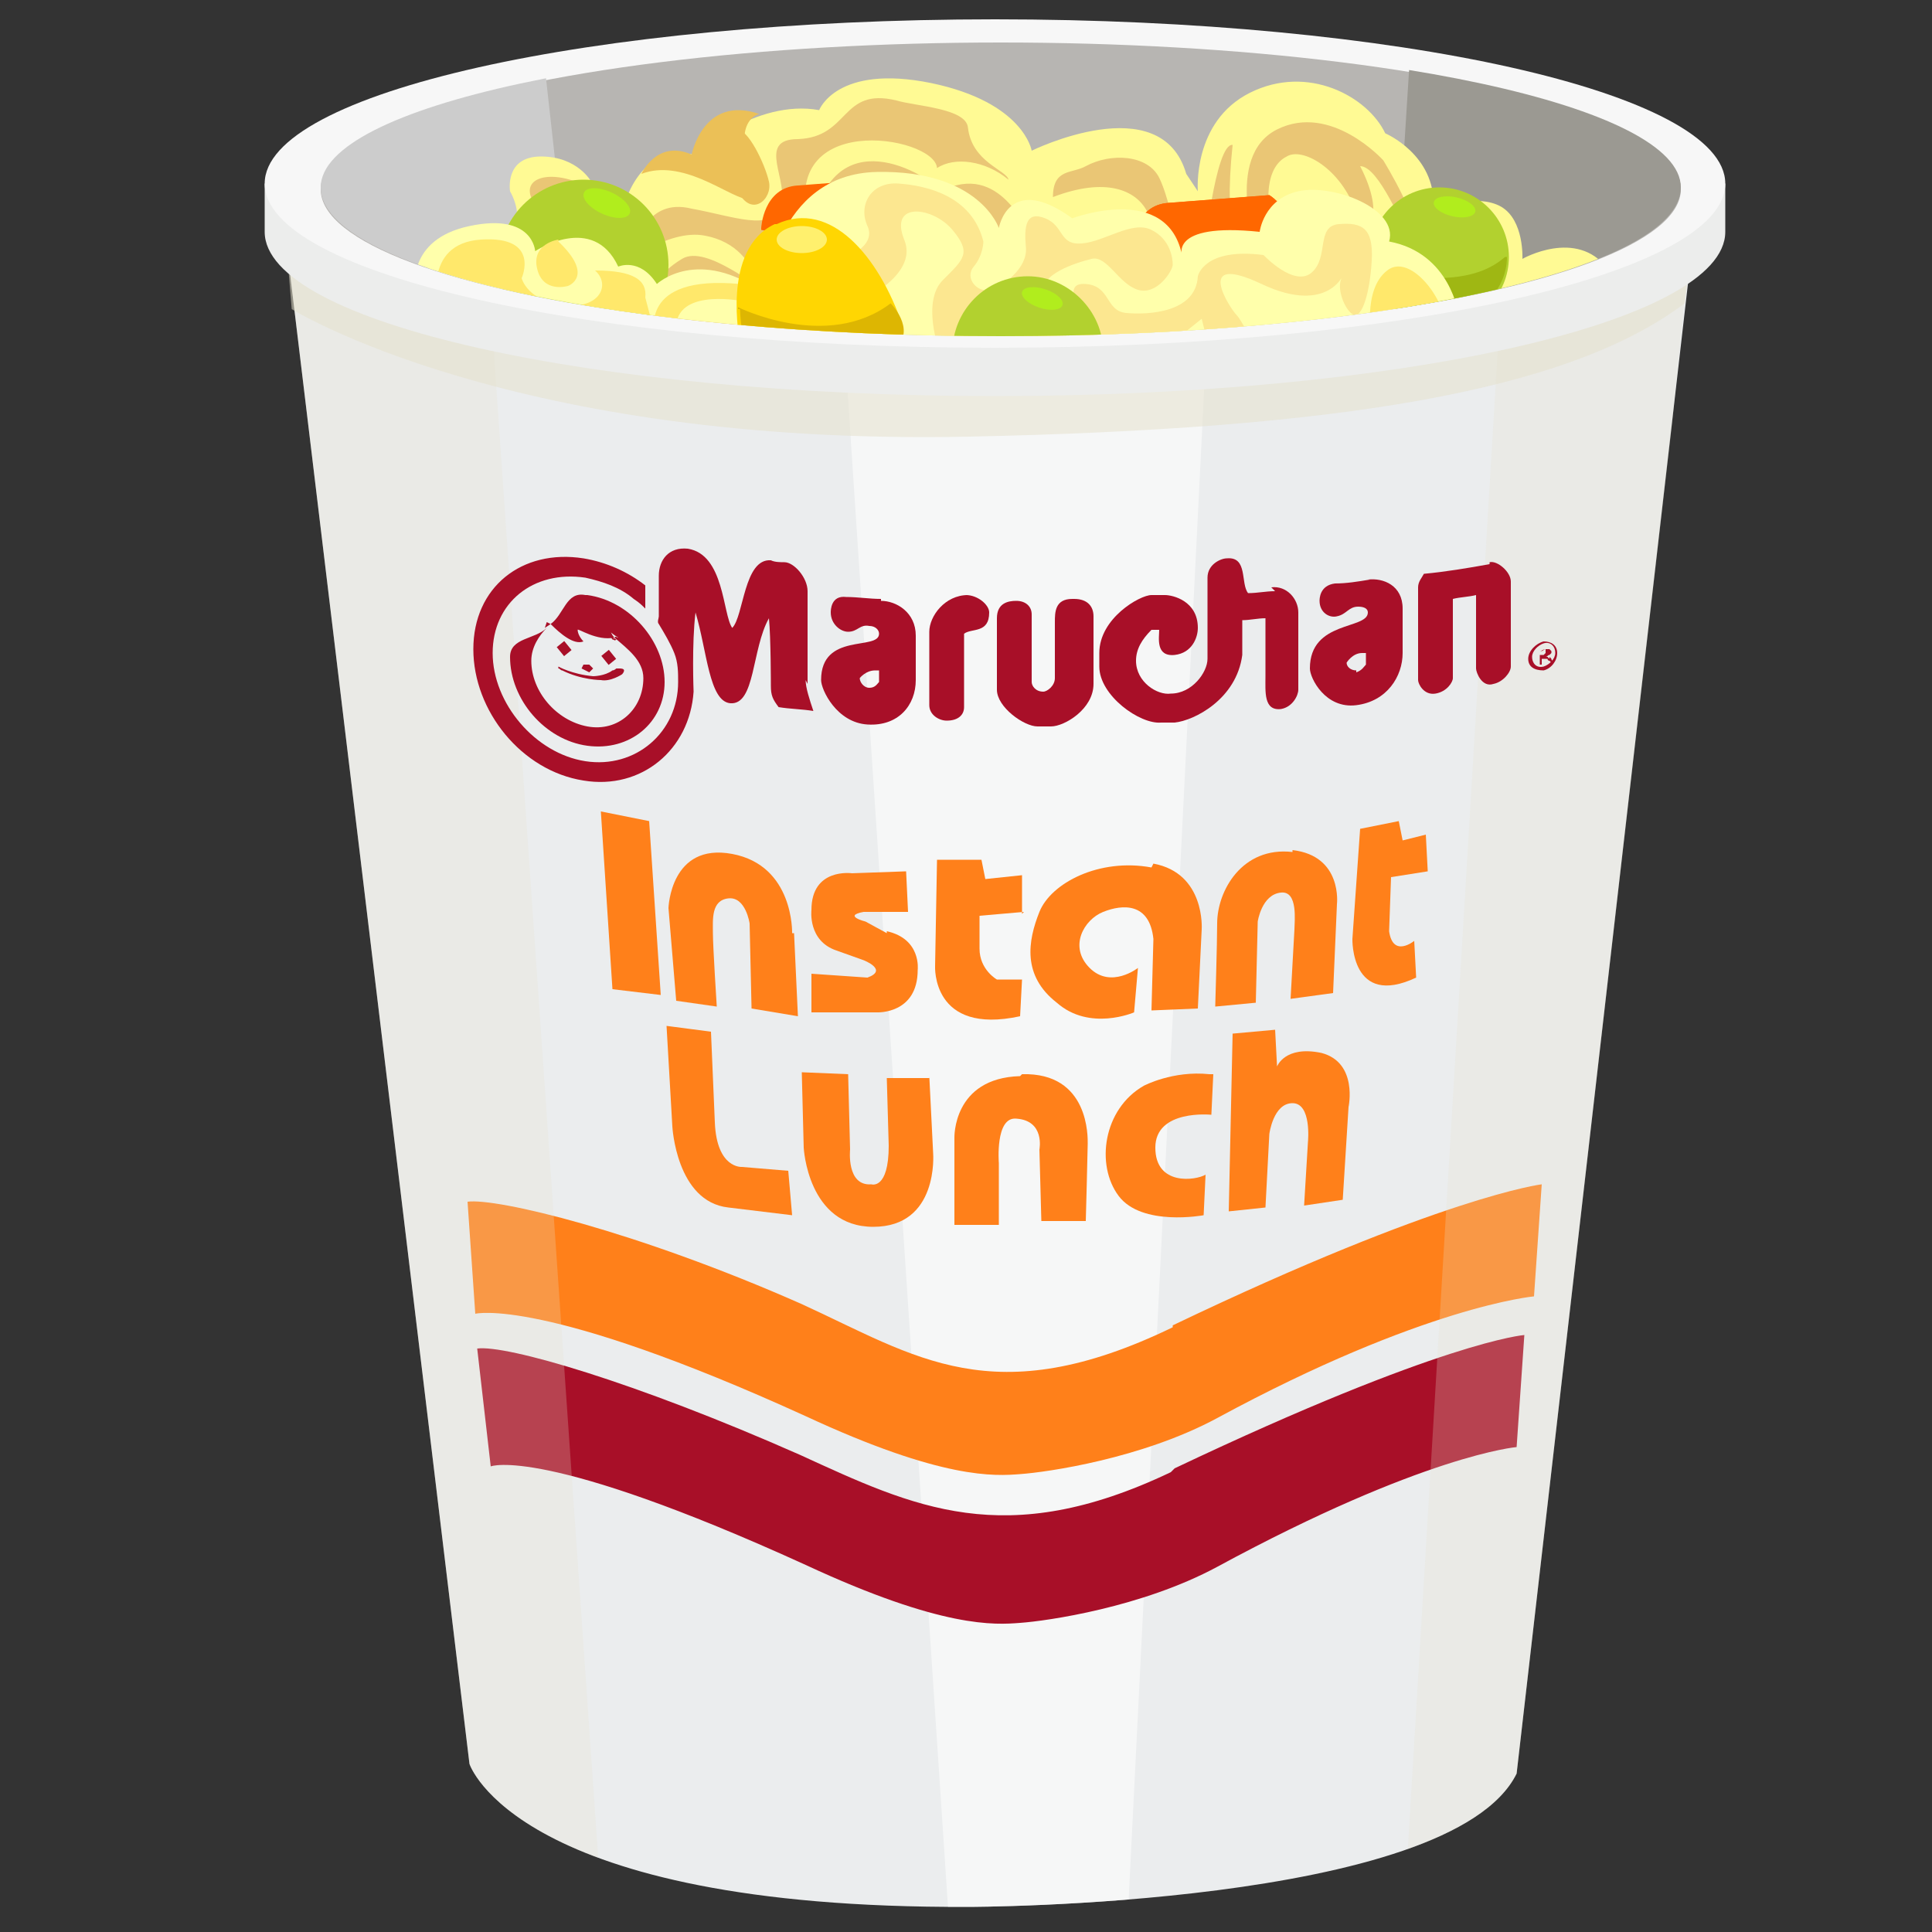 <?xml version="1.0" encoding="UTF-8"?>
<svg id="Layer_1" data-name="Layer 1" xmlns="http://www.w3.org/2000/svg" xmlns:xlink="http://www.w3.org/1999/xlink" version="1.1" viewBox="0 0 1 1">
  <rect x="0" y="0" width="1" height="1" fill="#333333" stroke="none"/>
  <defs>
    <style>
      .cls-1 {
        fill: #eac675;
      }

      .cls-1, .cls-2, .cls-3, .cls-4, .cls-5, .cls-6, .cls-7, .cls-8, .cls-9, .cls-10, .cls-11, .cls-12, .cls-13, .cls-14, .cls-15, .cls-16, .cls-17, .cls-18, .cls-19, .cls-20, .cls-21, .cls-22, .cls-23, .cls-24 {
        stroke-width: 0px;
      }

      .cls-2 {
        fill: #ffd602;
      }

      .cls-25 {
        clip-path: url(#clippath);
      }

      .cls-3 {
        fill: none;
      }

      .cls-4 {
        fill: #b7b5b2;
      }

      .cls-5 {
        fill: #fce790;
      }

      .cls-6 {
        fill: #b1ed1d;
      }

      .cls-7 {
        fill: #ebc057;
      }

      .cls-26 {
        clip-path: url(#clippath-1);
      }

      .cls-27 {
        clip-path: url(#clippath-2);
      }

      .cls-8 {
        fill: #b2d12f;
      }

      .cls-9 {
        fill: #ebedee;
      }

      .cls-10 {
        fill: #ffffab;
      }

      .cls-11 {
        fill: #fff06d;
      }

      .cls-12 {
        fill: #ff6700;
      }

      .cls-13 {
        fill: #ddb602;
      }

      .cls-14 {
        fill: #ffe86b;
      }

      .cls-15 {
        fill: #ff801a;
      }

      .cls-28 {
        opacity: .55;
      }

      .cls-29, .cls-16 {
        isolation: isolate;
      }

      .cls-16 {
        fill: #e5e1cc;
        opacity: .53;
      }

      .cls-16, .cls-30 {
        mix-blend-mode: multiply;
      }

      .cls-17 {
        fill: #fffa94;
      }

      .cls-18 {
        fill: #a80f28;
      }

      .cls-19 {
        fill: #ccc;
      }

      .cls-30 {
        opacity: .46;
      }

      .cls-20 {
        fill: #fff;
      }

      .cls-21 {
        fill: #f7f7f7;
      }

      .cls-22 {
        fill: #ecedec;
      }

      .cls-23 {
        fill: #9b9992;
      }

      .cls-24 {
        fill: #9fb713;
      }
    </style>
    <clipPath id="clippath">
      <path class="cls-3" d="M.148.124l.095.789s.024.075.258.074c0,0,.25,0,.284-.069l.092-.799-.73.005s0,.001,0,.001Z"/>
    </clipPath>
    <clipPath id="clippath-1">
      <path class="cls-3" d="M.148.124l.095.789s.024.075.258.074c0,0,.25,0,.284-.069l.092-.799-.73.005s0,.001,0,.001Z"/>
    </clipPath>
    <clipPath id="clippath-2">
      <path class="cls-3" d="M.518.021C.712.021.87.055.87.097c0,.043-.158.077-.352.077s-.352-.034-.352-.077C.166.055.324.021.518.021Z"/>
    </clipPath>
  </defs>
  <g class="cls-29">
    <g id="Layer_1-2" data-name="Layer 1">
      <g id="Layer_1-2" data-name="Layer 1-2">
        <path class="cls-9" d="M.148.124H.148l.095.789s.024.075.258.074c0,0,.25,0,.284-.069l.092-.8s-.73.005-.73.005Z"/>
        <g class="cls-28">
          <g class="cls-25">
            <polygon class="cls-20" points=".438 .192 .492 1.007 .583 1.007 .624 .187 .438 .192"/>
          </g>
        </g>
        <path class="cls-15" d="M.607.687c-.093.045-.133.015-.192-.012-.086-.038-.158-.055-.173-.053h-0l.004.058s.035-.009.171.053c.071.033.098.031.111.03.014-.001.063-.008.102-.029.107-.058.164-.063.164-.063l.004-.058s-.051.006-.191.073Z"/>
        <path class="cls-18" d="M.606.762c-.086.041-.133.018-.192-.009-.086-.038-.152-.057-.167-.055h-0l.007.061s.027-.011.163.051c.071.033.098.031.111.03.014-.001.063-.008.102-.029.107-.058.155-.062.155-.062l.004-.058s-.042.003-.181.069h-0Z"/>
        <g>
          <polygon class="cls-15" points=".336 .425 .311 .42 .317 .512 .342 .515 .336 .425"/>
          <polygon class="cls-15" points=".349 .518 .349 .518 .349 .518 .349 .518"/>
          <path class="cls-15" d="M.41.483s.001-.035-.031-.041-.033.028-.033.028l.004.048.021.003s-.002-.031-.002-.038-.001-.017.008-.018.011.013.011.013l.001.044.024.004-.002-.043h0Z"/>
          <path class="cls-15" d="M.459.483l-.011-.006s-.012-.003-.001-.005h.023l-.001-.021-.028.001s-.021-.003-.021.019c0,0-.002.016.013.021l.014.005s.013.005.002.009l-.029-.002h-0v.02h.034s.021.001.021-.022c0,0,.002-.016-.016-.02Z"/>
          <rect class="cls-15" x=".483" y=".445" height="0"/>
          <path class="cls-15" d="M.529.473v-.02l-.019.002-.002-.01h-.023l-.001.055s-.002.036.044.026l.001-.019h-.013s-.009-.005-.009-.016v-.017l.023-.002h-0Z"/>
          <polygon class="cls-15" points=".587 .525 .587 .525 .587 .525 .587 .525"/>
          <path class="cls-15" d="M.596.449c-.027-.005-.052.008-.058.023s-.009.033.009.047c.017.015.04.005.04.005h0l.002-.023s-.014.011-.025,0-.003-.025.007-.029.024-.005.026.014l-.001.037.024-.001.002-.041s.002-.029-.025-.034h-0Z"/>
          <path class="cls-15" d="M.669.441c-.026-.003-.039.02-.039.037,0,.01-.001.043-.001.043h0l.021-.002.001-.042s.002-.014.012-.015c.009-.001.007.015.007.019l-.002.036.022-.003.002-.046s.003-.025-.023-.028Z"/>
          <polygon class="cls-15" points=".345 .531 .345 .531 .345 .531 .345 .531"/>
          <path class="cls-15" d="M.408.606l-.024-.002s-.013.001-.014-.023-.002-.047-.002-.047l-.023-.003.003.052s.002.039.029.042l.033.004s-.002-.023-.002-.023Z"/>
          <path class="cls-15" d="M.719.482l.001-.028.019-.003-.001-.019-.012.003-.002-.01-.02.004h0l-.004.057s-.001.036.033.02l-.001-.019s-.011.009-.013-.005h-0Z"/>
          <path class="cls-15" d="M.481.558h-.022l.001.035c0,.023-.009.02-.009.02-.013.001-.011-.018-.011-.018l-.001-.039-.024-.001h0s.001.039.001.039c0,0,.002.041.036.041s.031-.038.031-.038c0,0-.002-.04-.002-.04Z"/>
          <path class="cls-15" d="M.528.557c-.035.001-.034.032-.034.032v.045h.023v-.032s-.002-.024.009-.023c.015.001.012.016.012.016l.001.037h.023s.001-.037.001-.04.001-.037-.034-.036h0Z"/>
          <path class="cls-15" d="M.626.556h0c-.019-.002-.034.006-.034.006-.021.012-.025.041-.013.057s.044.01.044.01l.001-.021c-.005.003-.026.006-.026-.014s.029-.017.029-.017l.001-.021h-0Z"/>
          <path class="cls-15" d="M.684.545c-.019-.004-.023.007-.023.007l-.001-.019-.022.002v0l-.002.092.019-.002.002-.038s.002-.016.012-.016c.01,0,.008.02.008.02l-.002.033.02-.003.003-.048s.005-.023-.014-.028h-0Z"/>
        </g>
        <g class="cls-30">
          <g class="cls-26">
            <g>
              <polygon class="cls-16" points=".778 .135 .726 1.002 .786 .996 .876 .116 .778 .135"/>
              <polygon class="cls-16" points=".25 .101 .14 .081 .242 .961 .31 .967 .25 .101"/>
            </g>
          </g>
        </g>
        <g>
          <path class="cls-16" d="M.148.124h-0l.003.036s.114.071.351.066c.189-.004.309-.023.37-.069l.005-.039s-.73.005-.73.005Z"/>
          <path class="cls-22" d="M.137.095v.025c0,.047.169.085.378.085s.378-.038.378-.085v-.025H.137Z"/>
          <path class="cls-21" d="M.515.01C.306.01.137.048.137.095s.169.085.378.085.378-.038.378-.085S.723.01.515.01h0Z"/>
          <g>
            <ellipse class="cls-4" cx=".518" cy=".098" rx=".352" ry=".076"/>
            <g class="cls-27">
              <g>
                <polygon class="cls-23" points=".732 -.006 .716 .248 .882 .209 .904 .026 .732 -.006"/>
                <polygon class="cls-19" points=".281 .026 .139 .059 .171 .225 .301 .206 .281 .026"/>
                <path class="cls-17" d="M.222.144s-.005-.02.026-.02.016-.025.016-.025c0,0-.003-.018.016-.018s.026.013.026.013l.016.016s.007-.036.037-.03c0,0,.032-.029.065-.023,0,0,.009-.024.058-.014.048.01.052.035.052.035,0,0,.067-.033.08.012l.006.009s-.003-.036.027-.051.061.002.07.021c0,0,.026.011.025.038,0,0,.023-.007.035,0s.011.027.011.027c0,0,.028-.016.044.005,0,0-.091.044-.312.047-.222.003-.298-.041-.298-.041h-0Z"/>
                <path class="cls-1" d="M.291.118c-.028-.018-.017-.031.004-.025.016.005.039.024.04.022.004-.005.011-.01.023-.007.022.004.041.012.046-.001s-.013-.035.009-.035c.027-.001.022-.027.051-.02.01.003.036.004.037.014.002.018.02.022.021.027-.012-.01-.028-.012-.037-.006-.001-.017-.086-.031-.065.033.01-.061.061-.029.067-.021.031-.016.044.022.046.02.002-.002.038.024.052.018.021-.007.015-.056-.04-.035,0-.015.01-.012.017-.016.013-.007.032-.006.038.006s.011.042.011.042l.012-.001s.006-.059.015-.058c-.005.047.004.057.004.057l.009-.001s-.018-.05.01-.064.055.016.055.016c0,0,.022.036.013.036-.003,0-.015-.033-.025-.033.014.027.003.038-.002.024-.008-.023-.028-.034-.036-.029-.014.007-.009.033-.007.039.021-.002.036.031.036.031l-.36.02s-.007-.022.018-.037c.013-.008.041.018.039.012-.003-.01-.011-.021-.027-.024-.02-.004-.045.017-.045.017l-.029-.019h-0v-0Z"/>
                <path class="cls-12" d="M.586.127s.001-.021.019-.022l.052-.004s.007.004.011.014-.056.018-.056.018l-.026-.005h0Z"/>
                <path class="cls-12" d="M.586.127s.001-.021.019-.022l.052-.004s.007.004.011.014-.056.018-.056.018l-.026-.005h0Z"/>
                <path class="cls-12" d="M.394.118s.001-.021.019-.022l.052-.004s.007.004.011.014-.056.018-.056.018l-.026-.005h0Z"/>
                <g>
                  <circle class="cls-8" cx=".745" cy=".133" r=".036"/>
                  <ellipse class="cls-6" cx=".753" cy=".107" rx=".005" ry=".011" transform="translate(.48 .817) rotate(-77.062)"/>
                  <path class="cls-24" d="M.78.133c0,.018-.016.033-.036.033s-.036-.015-.036-.033c.007.009.014.011.034.011s.03-.005.037-.011h-0Z"/>
                </g>
                <g>
                  <circle class="cls-8" cx=".302" cy=".137" r=".044"/>
                  <ellipse class="cls-6" cx=".314" cy=".105" rx=".006" ry=".013" transform="translate(.088 .347) rotate(-65.424)"/>
                </g>
                <path class="cls-10" d="M.215.15s-.005-.026.028-.033c.033-.007.034.013.034.013,0,0,.03-.02.043.008,0,0,.011-.005.02.009,0,0,.021-.02.056.005,0,0,.005-.062.058-.063s.063.029.063.029c0,0,.005-.029.038-.005,0,0,.05-.019.057.02,0,0-.008-.018.04-.013,0,0,.002-.017.02-.021s.052.009.047.026c.032.006.036.038.036.038,0,0-.102.027-.249.026s-.291-.039-.291-.039h0v0h0Z"/>
                <path class="cls-14" d="M.227.16s-.009-.034.022-.036.021.02.021.02c0,0,.003.012.022.014s.024-.011.016-.018c.02,0,.027.005.026.014l.005.019s-.009-.031.044-.026l.002.009s-.033-.007-.035.012l-.059.007-.064-.014h-0Z"/>
                <path class="cls-14" d="M.71.176s-.005-.026.008-.036c.014-.011.037.025.028.035l-.036.001h0Z"/>
                <path class="cls-5" d="M.436.134s.018-.006.013-.017.002-.023.016-.022.038.006.044.03c0,0,0,.007-.005.013s.002.014.009.012c.006-.002.019-.011.018-.022s0-.019.01-.015.007.014.019.013.026-.012.036-.007.011.015.011.018-.008.016-.018.013-.016-.018-.024-.016-.028.008-.025.019.007.018.014.013-.005-.02.008-.019.01.014.021.015.036,0,.037-.019c0,0,.003-.015.034-.011,0,0,.016.017.025.009s.002-.024.014-.025.018.002.017.019-.005.029-.009.028-.009-.012-.007-.018-.005.019-.041.002-.016.013-.013.016.009.016.009.016l-.023.002-.004-.016-.015.012-.088.006-.033-.002s-.009-.025.002-.036.015-.014.005-.026-.033-.015-.025.005c.008.019-.025.033-.025.033l-.005-.021h-.001l-0-.001s0-0,0-0Z"/>
                <g>
                  <path class="cls-2" d="M.401.116c-.028.013-.018.061-.018.061.012.029.09.01.084-.009-.012-.035-.037-.065-.065-.052H.401Z"/>
                  <ellipse class="cls-11" cx=".415" cy=".124" rx=".013" ry=".007"/>
                  <path class="cls-13" d="M.382.159s.046.023.079-.002c0,0,.013.013.003.023,0,0-.026.016-.065.01,0,0-.014.009-.016-.03H.382Z"/>
                </g>
                <path class="cls-7" d="M.361.08s.014.005.021.019.018.004.016-.005-.011-.028-.017-.027-.021.013-.02.013h0Z"/>
                <g>
                  <path class="cls-8" d="M.532.143c-.022,0-.039.018-.039.039s.018.039.039.039.039-.018.039-.039-.018-.039-.039-.039Z"/>
                  <ellipse class="cls-6" cx=".54" cy=".154" rx=".005" ry=".011" transform="translate(.224 .619) rotate(-71.733)"/>
                </g>
              </g>
            </g>
          </g>
          <path class="cls-7" d="M.393.059s-.016.003-.002.036c0,0,.005.01-.005.008s-.033-.021-.054-.013c0,0,.008-.018.026-.01,0,0,.006-.031.035-.021H.393Z"/>
          <path class="cls-14" d="M.289.124s-.014.002-.011.015.016.009.016.009c0,0,.014-.005-.005-.023h0Z"/>
        </g>
        <g>
          <path class="cls-18" d="M.799.332c-.004.001-.008.005-.008.009s.003.006.008.006c.004-.001.007-.005.007-.009s-.003-.006-.007-.006ZM.793.34c0-.003.003-.006.006-.007.003-.001.006.001.006.005,0,.003-.003.006-.006.007h0c-.004.001-.006-.002-.006-.005Z"/>
          <path class="cls-18" d="M.709.3c-.006.001-.012.002-.018.002-.008.001-.008.008-.008.009,0,.006.005.009.009.008.005-.001.006-.005.011-.005.003-0.0.005.001.005.003,0,.009-.03.004-.03.029,0,.005.008.021.024.019.016-.002.024-.015.024-.027v-.023c0-.012-.01-.016-.018-.015h0ZM.702.347c-.003 0-.005-.002-.005-.004,0-0.0.003-.005.008-.005.001,0,.001,0,.002-0v.006h0c-.001.001-.002.003-.005.004Z"/>
          <polygon class="cls-18" points=".283 .322 .282 .325 .285 .323 .283 .322"/>
          <path class="cls-18" d="M.303.308H.303c-.01-.002-.011.01-.018.015.005.005.012.011.017.009,0,0-.003-.003-.003-.006 0-.001.01.006.019.004-.003-.003-.003-.009-.007-.011 0.0.006.009.011.009.011-.001 0-.001-.001-.002-0.0.007.006.015.012.015.021,0,.016-.013.028-.029.025h-0c-.016-.003-.029-.018-.029-.034,0-.007.004-.013.008-.017-.006.006-.019.005-.019.015,0,.022.018.043.04.046s.04-.012.04-.033-.018-.042-.04-.045H.303Z"/>
          <path class="cls-18" d="M.31.32c.004.002.004.007.007.011.001-0.0.001.001.002 0,0,0-.009-.004-.009-.011H.31Z"/>
          <polygon class="cls-18" points=".771 .291 .771 .292 .771 .291 .771 .291"/>
          <path class="cls-18" d="M.771.292c-.011.002-.023.004-.034.005-.001.002-.003.004-.003.007v.048c0,.002.003.008.009.007.006-.001.009-.006.009-.008v-.041c.004-.001.008-.001.012-.002v.038c0,.002.003.01.009.008.005-.001.009-.006.009-.009v-.044c0-.005-.007-.011-.011-.01h-0Z"/>
          <path class="cls-18" d="M.418.354v-.048h0c0-.007-.007-.015-.012-.015-.002-0-.005-0-.007-.001-.014-.001-.014.029-.02.035-.005-.007-.004-.038-.023-.041-.01-.001-.015.006-.015.014v.021c0,.001-.001.003,0,.004.003.005.006.01.008.015.002.005.002.01.002.015,0,.026-.022.045-.048.041-.026-.004-.048-.03-.048-.056s.021-.043.048-.039c.009.002.018.005.025.011.003.002.004.003.006.005v-.012c-.009-.007-.02-.012-.032-.014-.032-.005-.057.015-.057.047,0,.032.025.063.057.068.03.005.055-.016.057-.046,0,0-.001-.025.001-.041.006.02.007.046.018.047.013.001.011-.028.02-.044.001.01.001.035.001.035,0,.005.001.007.004.011.006.001.012.001.018.002-.002-.006-.004-.012-.004-.016h0Z"/>
          <path class="cls-18" d="M.555.31h-0c-.009 0-.009.007-.009.012v.029c0,.004-.004.007-.006.007-.004,0-.006-.003-.006-.005v-.035c0-.004-.003-.007-.008-.007-.004,0-.01.001-.01.009v.037c0,.009.014.019.021.019h.007c.007,0,.022-.009.022-.022v-.035c0-.005-.003-.009-.01-.009Z"/>
          <path class="cls-18" d="M.66.306h0c-.005 0-.009.001-.014.001-.004-.005,0-.019-.011-.018-.003 0-.01.003-.01.01v.042c0,.007-.008.018-.019.018-.007.001-.018-.006-.018-.017,0-.006.003-.011.008-.016.001,0,.003,0,.004-0,0,.004-.002.014.008.013.009-.001.012-.009.012-.014,0-.014-.013-.017-.017-.017-.002,0-.005 0-.007 0-.006 0-.027.012-.027.03v.007c0,.015.021.03.032.029.002,0,.005-0.0.007-0.0.01-.001.032-.012.035-.035v-.018c.004-0.0.008-.001.012-.001-0.0.003,0,.012,0,.03,0,.008-.001.018.008.017.006-.001.009-.007.009-.01v-.04c0-.007-.006-.014-.014-.013h-0Z"/>
          <polygon class="cls-18" points=".501 .308 .501 .308 .501 .308 .501 .308"/>
          <path class="cls-18" d="M.501.308c-.012-0-.02.011-.02.019v.038c0,.005.005.008.009.008.006,0,.009-.003.009-.007v-.038c.004-.003.013-0.0.013-.011,0-.004-.006-.009-.012-.009h0Z"/>
          <path class="cls-18" d="M.456.31h-0.0 0c-.006-0-.012-.001-.018-.001-.008-.001-.008.007-.008.008,0,.006.005.01.009.01.005 0.0.006-.004.011-.003.003,0,.005.002.005.004,0,.009-.03-.001-.03.024,0,.005.008.022.024.023.016.001.025-.01.025-.023v-.023c0-.012-.01-.018-.018-.018ZM.455.353H.455c-.001.001-.002.003-.005.003-.003,0-.005-.003-.005-.005,0-0.0.003-.004.008-.004.001,0,.001 0.0.002,0v.006H.454v0h0Z"/>
          <rect class="cls-18" x=".29" y=".333" width=".005" height=".006" transform="translate(-.147 .26) rotate(-39.174)"/>
          <rect class="cls-18" x=".313" y=".337" width=".005" height=".006" transform="translate(-.144 .274) rotate(-38.928)"/>
          <path class="cls-18" d="M.319.346s-.001.001-.002.001c-.004.003-.01.003-.01.003-.011-.001-.018-.005-.018-.005h-0s-0.0.001-0.0.001c.001 0.0.001.001.002.001.01.005.02.005.02.005.005.001.011-.003.011-.003,0,0,.001-.001.001-.002s-.002-.001-.002-.001h0Z"/>
          <polygon class="cls-18" points=".305 .344 .304 .344 .302 .344 .301 .346 .305 .348 .307 .346 .305 .344"/>
          <polygon class="cls-18" points=".799 .339 .799 .339 .799 .339 .799 .339"/>
          <path class="cls-18" d="M.802.34v.001s-.001-.001-.001-.001c0,0-0,0-.001-0.0.001-0.0.001-.001.002-.001 0-0.0.001-.001.001-.001,0-0,0-.001-0-.001s-.001-.001-.001-.001h-.002c-.001 0-.002.001-.003.001v.007s.001,0,.001-0v-.003s.001,0,.001-0h.001s0,0,.001 0c0,0.0 0.0.001.001.001 0.0 0.0.001.001.001.001 0,0,.001,0,.001-0-0-.001-.001-.001-.001-.002ZM.799.339h-0c-.001,0-.001 0-.002 0v-.002c.001,0,.002-0.0.002-.001h.001s0.0 0.0 0.0.001c0,0,0,.001-0.0.001,0,0-0.0 0-.001.001-0,0-.001 0-.001 0h0Z"/>
        </g>
      </g>
    </g>
  </g>
</svg>